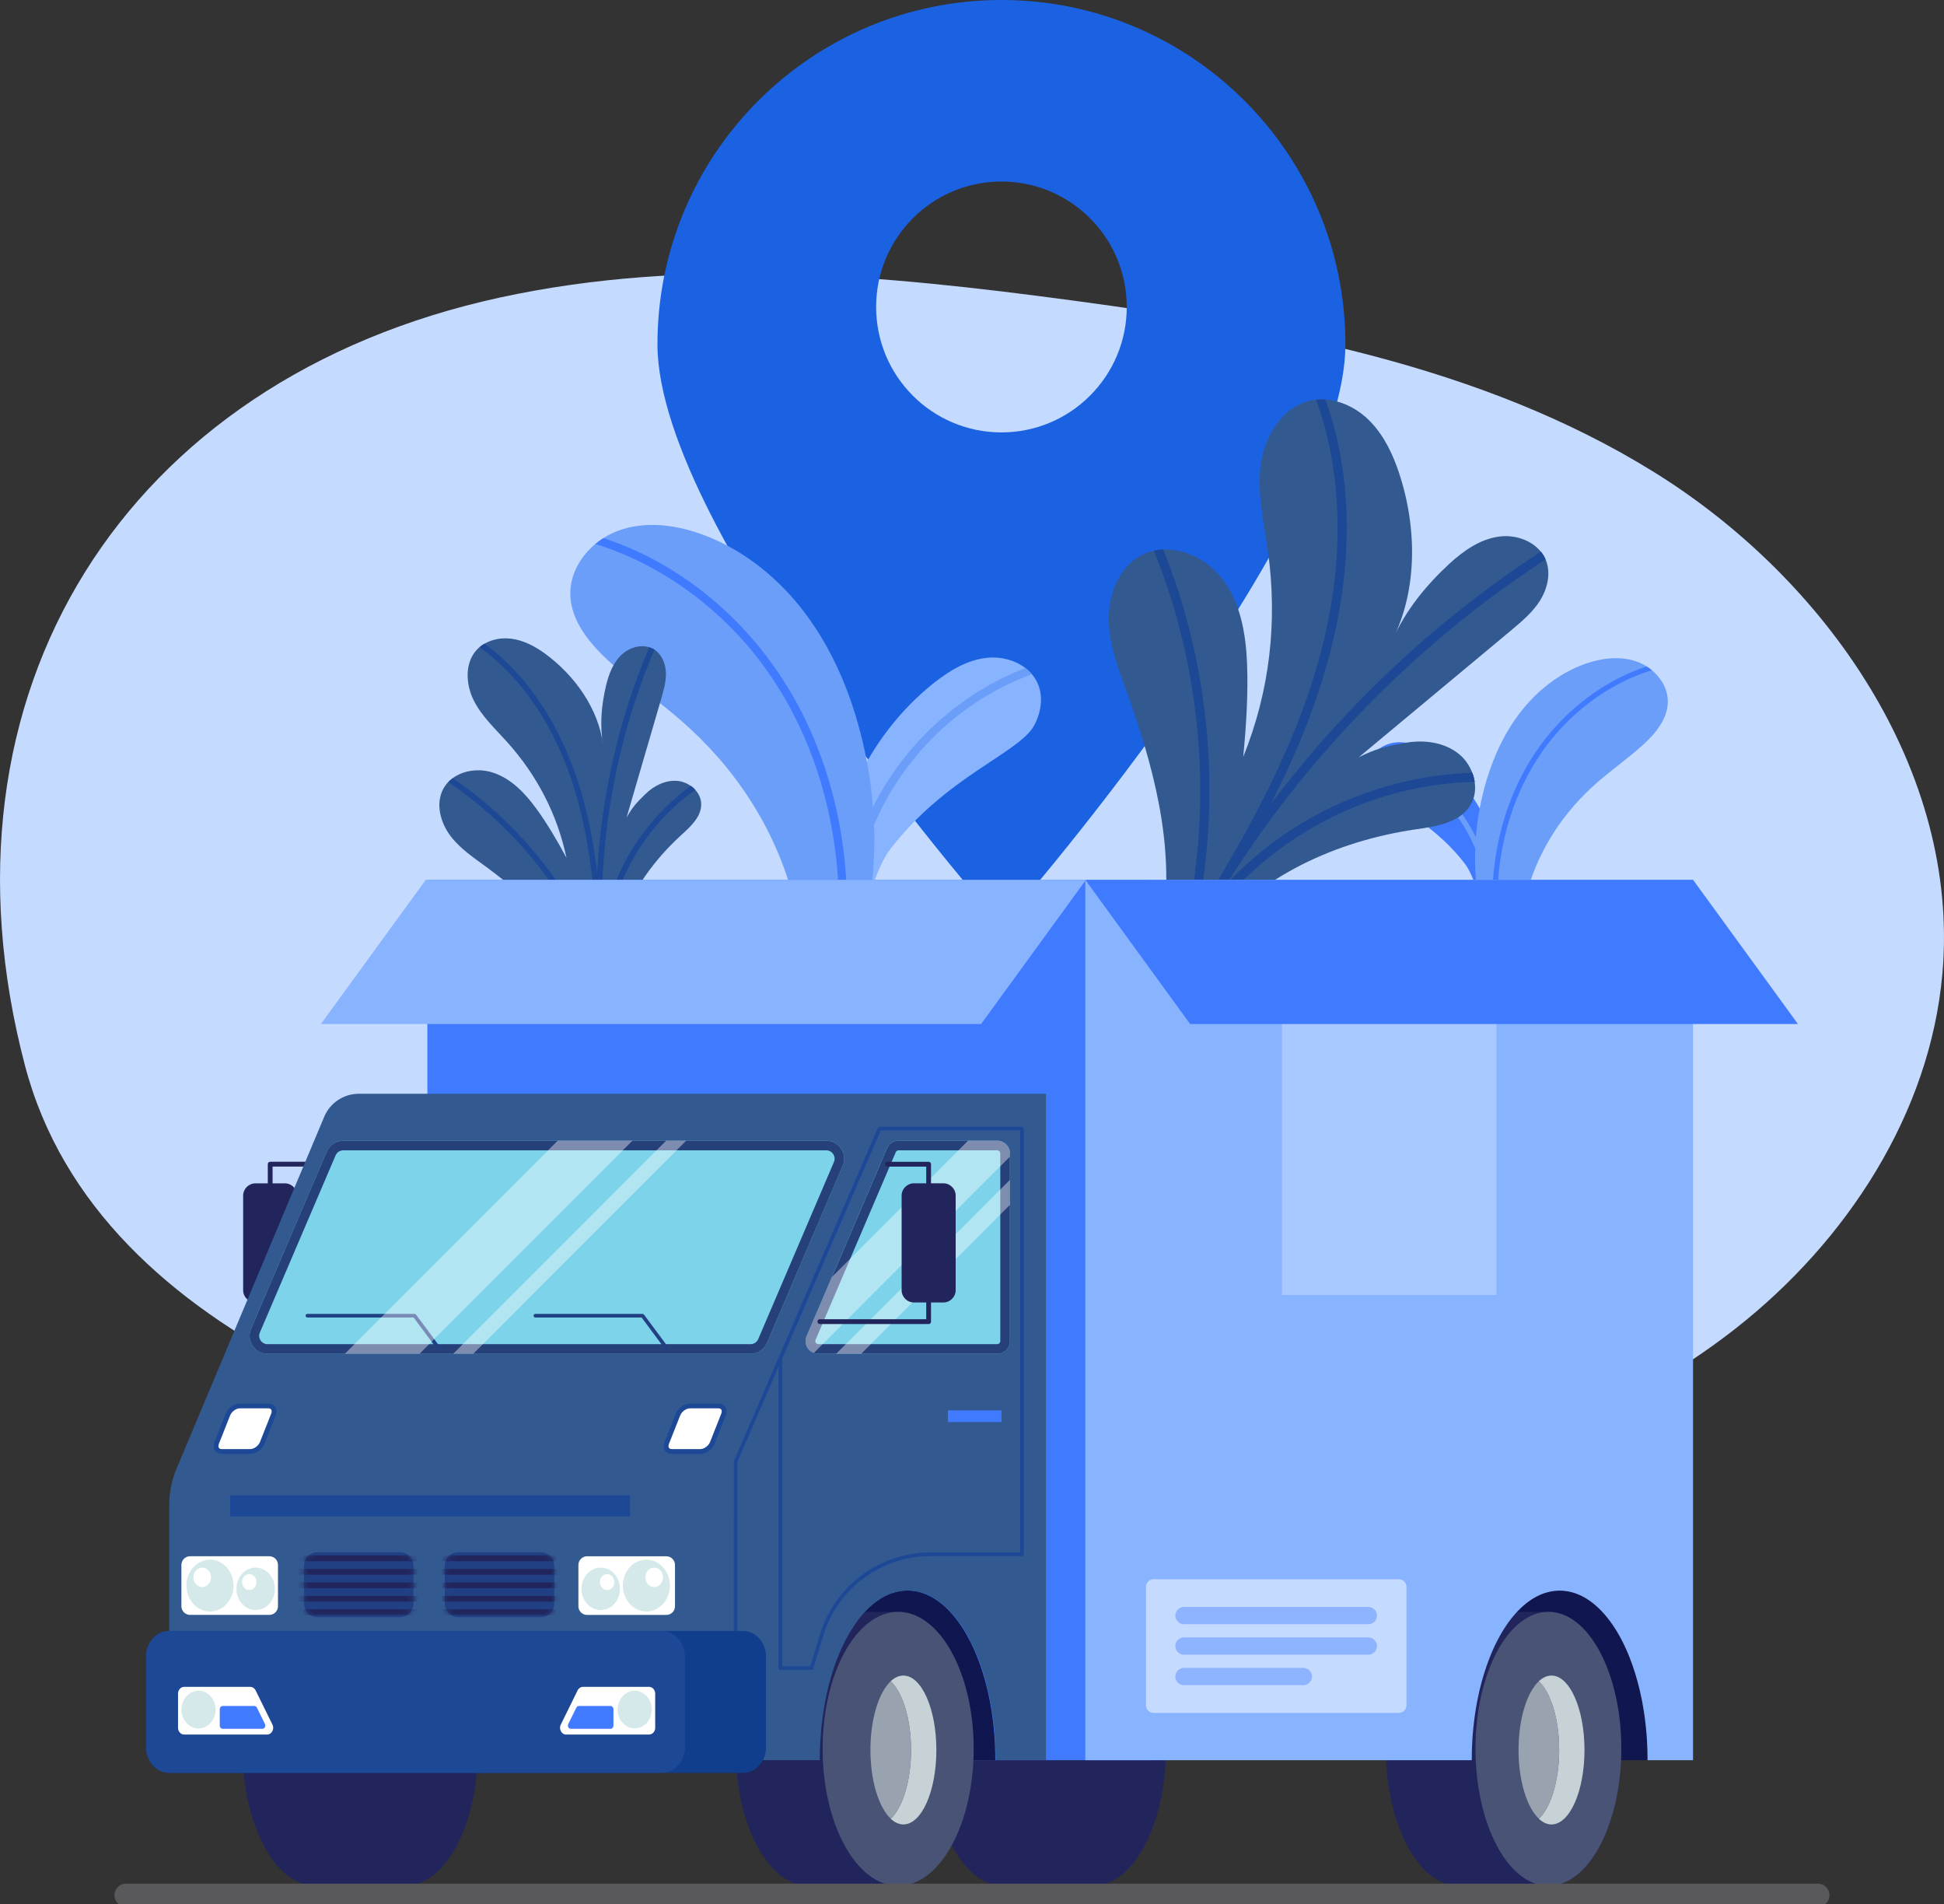 <svg width="337" height="330" viewBox="0 0 337 330" fill="none" xmlns="http://www.w3.org/2000/svg">
<rect x="0" y="0" width="337" height="330" fill="#333333" stroke="none"/>
<g clip-path="url(#clip0_2515_3302)">
<path d="M234.146 259.105C258.018 253.937 281.598 245.344 300.828 230.285C320.057 215.226 334.59 193.071 336.724 168.721C339.801 133.642 316.604 100.329 286.685 81.792C256.767 63.254 221.093 56.819 186.225 52.119C153.161 47.665 119.267 44.471 86.663 51.566C21.532 65.742 -12.646 120.057 4.32 184.64C17.15 233.464 79.987 251.372 123.71 259.904C160.082 267.007 197.897 266.961 234.146 259.113V259.105Z" fill="#C5DAFF"/>
<path d="M173.603 0C140.669 0 113.973 26.716 113.973 59.675C113.973 92.635 173.603 160.442 173.603 160.442C173.603 160.442 233.233 92.627 233.233 59.675C233.233 26.724 206.537 0 173.603 0ZM173.603 74.942C161.602 74.942 151.88 65.204 151.88 53.202C151.88 41.199 161.61 31.462 173.603 31.462C185.597 31.462 195.326 41.199 195.326 53.202C195.326 65.204 185.597 74.942 173.603 74.942Z" fill="#1A62E2"/>
<path d="M179.281 125.724C176.672 130.532 163.965 134.548 154.258 147.265C152.632 149.392 150.629 154.56 150.598 157.225H144.129C143.324 142.565 150.299 127.652 161.755 118.475C164.533 116.264 167.71 114.321 171.24 113.991C173.519 113.775 175.943 114.405 177.731 115.764C178.153 116.079 178.537 116.448 178.867 116.839C179.335 117.377 179.719 118.007 179.987 118.683C180.877 120.94 180.44 123.574 179.281 125.724Z" fill="#88B3FF"/>
<path d="M178.874 116.847C175.866 117.968 172.974 119.389 170.242 121.078C157.619 128.927 149.271 142.45 147.836 157.232H146.416C146.815 153.062 147.72 148.946 149.14 144.999C154.005 131.607 164.556 120.917 177.739 115.772C178.161 116.087 178.545 116.455 178.874 116.847Z" fill="#6B9EF9"/>
<path d="M150.598 157.225H137.921C135.159 145.245 128.637 134.609 119.605 126.262C115.224 122.215 110.274 118.844 105.839 114.851C102.309 111.672 98.902 107.64 98.864 102.887C98.849 99.538 100.621 96.444 103.215 94.27C103.667 93.902 104.135 93.549 104.634 93.249C105.425 92.735 106.261 92.312 107.143 91.99C111.694 90.3 116.827 90.899 121.408 92.512C128.199 94.908 134.123 99.477 138.635 105.083C143.155 110.704 146.308 117.331 148.388 124.227C151.58 134.84 152.47 146.305 150.598 157.217V157.225Z" fill="#6B9EF9"/>
<path d="M146.853 157.225H145.434C145.418 152.74 145.035 148.256 144.244 143.848C141.958 130.924 136.279 118.606 127.071 109.153C120.48 102.372 112.239 97.081 103.207 94.278C103.66 93.91 104.128 93.556 104.627 93.257C108.156 94.424 111.563 95.937 114.794 97.795C125.966 104.192 134.814 114.198 140.162 125.894C144.674 135.7 146.815 146.451 146.853 157.225Z" fill="#407BFF"/>
<path d="M238.113 136.092C239.771 139.14 247.828 141.69 253.982 149.753C255.018 151.105 256.284 154.376 256.299 156.073H260.397C260.911 146.774 256.483 137.32 249.216 131.499C247.452 130.094 245.441 128.866 243.201 128.658C241.75 128.52 240.216 128.919 239.08 129.779C238.811 129.979 238.566 130.209 238.359 130.463C238.059 130.808 237.821 131.2 237.645 131.63C237.077 133.058 237.361 134.732 238.098 136.092H238.113Z" fill="#407BFF"/>
<path d="M238.374 130.463C240.277 131.177 242.111 132.075 243.853 133.143C251.856 138.119 257.151 146.697 258.056 156.073H258.954C258.701 153.424 258.125 150.82 257.227 148.317C254.143 139.824 247.451 133.043 239.087 129.779C238.819 129.979 238.573 130.209 238.366 130.463H238.374Z" fill="#6B9EF9"/>
<path d="M256.306 156.073H264.348C266.105 148.478 270.241 141.728 275.966 136.437C278.744 133.873 281.882 131.73 284.698 129.204C286.939 127.192 289.095 124.634 289.126 121.617C289.133 119.489 288.013 117.531 286.363 116.157C286.079 115.926 285.78 115.696 285.465 115.512C284.959 115.189 284.429 114.92 283.877 114.713C280.992 113.645 277.738 114.022 274.83 115.043C270.525 116.564 266.765 119.459 263.903 123.014C261.033 126.577 259.038 130.778 257.718 135.155C255.693 141.89 255.132 149.154 256.314 156.081L256.306 156.073Z" fill="#6B9EF9"/>
<path d="M258.678 156.073H259.576C259.583 153.232 259.829 150.383 260.328 147.588C261.778 139.386 265.384 131.577 271.216 125.587C275.398 121.287 280.624 117.931 286.348 116.157C286.064 115.926 285.765 115.696 285.45 115.512C283.21 116.249 281.053 117.209 279.005 118.391C271.922 122.446 266.305 128.797 262.921 136.207C260.059 142.427 258.701 149.247 258.678 156.073Z" fill="#407BFF"/>
<path d="M266.988 104.069C265.684 106.135 263.781 107.725 261.901 109.299C253.115 116.617 244.336 123.928 235.55 131.246C238.504 129.749 240.239 129.357 243.5 128.766C246.761 128.159 250.368 128.604 252.923 130.693C253.959 131.538 254.749 132.682 255.225 133.942C255.432 134.448 255.555 134.978 255.639 135.516C255.846 136.929 255.639 138.365 254.879 139.586C253.007 142.627 248.933 143.226 245.411 143.74C231.629 145.76 218.231 151.85 209.522 162.731H201.166C203.944 148.878 200.644 135.07 195.986 121.747C194.444 117.324 192.526 112.954 192.234 108.277C191.942 103.601 193.715 98.433 197.843 96.252C198.541 95.883 199.27 95.614 200.022 95.453H200.038C200.575 95.323 201.104 95.261 201.641 95.246C205.424 95.069 209.384 97.12 211.778 100.191C215.024 104.307 215.975 109.783 216.183 115.028C216.39 120.272 216.037 125.825 215.515 131.185C220.127 119.766 221.493 107.755 219.804 95.545C219.121 90.585 217.894 85.608 218.531 80.64C219.168 75.671 222.237 70.572 227.094 69.444C227.424 69.367 227.762 69.313 228.092 69.267H228.107C228.659 69.206 229.22 69.206 229.772 69.252C232.297 69.413 234.76 70.557 236.686 72.239C239.295 74.527 240.991 77.691 242.172 80.939C245.618 90.485 245.955 101.919 241.359 110.95C243.676 105.797 247.114 101.535 251.258 97.703C253.69 95.476 256.522 93.472 259.775 93.011C262.461 92.612 265.446 93.549 267.103 95.607C267.433 96.006 267.709 96.451 267.917 96.943C267.947 96.989 267.963 97.02 267.978 97.073C268.883 99.331 268.277 101.988 266.98 104.069H266.988Z" fill="#335991"/>
<path d="M212.829 152.986C212.783 153.047 212.722 153.094 212.668 153.163C216.597 146.912 220.887 140.914 225.544 135.193C234.346 124.366 244.39 114.505 255.394 105.897C259.445 102.748 263.627 99.761 267.932 96.943C267.725 96.451 267.456 96.006 267.119 95.607C257.634 101.781 248.733 108.838 240.53 116.648C233.202 123.628 226.434 131.215 220.319 139.294C222.191 135.608 223.956 131.868 225.544 128.021C230.977 114.912 234.269 100.713 233.302 86.461C232.903 80.594 231.76 74.788 229.788 69.252C229.235 69.206 228.675 69.206 228.123 69.267C232.32 80.686 232.734 93.28 230.678 105.229C228.23 119.451 222.306 132.744 215.354 145.276C213.927 147.833 212.461 150.383 210.95 152.894C210.857 153.024 210.773 153.147 210.712 153.293C209.775 154.883 208.801 156.472 207.834 158.047C207.742 158.193 207.658 158.346 207.566 158.507C210.903 141.475 210.221 123.69 205.609 106.941C204.512 102.963 203.192 99.055 201.634 95.238C201.097 95.254 200.567 95.315 200.03 95.445C207.182 113.131 209.614 132.713 207.105 151.634C206.614 155.305 205.931 158.953 205.072 162.562V162.577C205.026 162.623 204.995 162.67 204.964 162.723H207.22C215.93 149.269 229.88 139.724 245.664 136.606C248.956 135.953 252.294 135.585 255.647 135.508C255.57 134.971 255.44 134.441 255.233 133.934C239.28 134.456 223.864 141.298 212.829 152.986Z" fill="#1D4896"/>
<path d="M115.439 116.61C115.485 118.138 115.047 119.628 114.625 121.102C112.622 127.967 110.62 134.832 108.617 141.698C109.63 139.885 110.39 139.079 111.87 137.635C113.351 136.184 115.377 135.155 117.434 135.339C118.262 135.416 119.076 135.731 119.759 136.215C120.043 136.407 120.296 136.637 120.526 136.89C121.125 137.551 121.516 138.365 121.554 139.271C121.639 141.506 119.743 143.241 118.086 144.739C111.64 150.606 106.821 158.446 106.1 167.131L101.765 170.057C98.373 161.902 91.843 155.897 84.776 150.606C82.435 148.855 79.911 147.257 78.131 144.931C76.35 142.604 75.46 139.309 76.841 136.729C77.079 136.291 77.363 135.9 77.693 135.554H77.701C77.939 135.293 78.184 135.078 78.46 134.878C80.364 133.465 83.134 133.143 85.443 133.903C88.566 134.909 90.968 137.413 92.909 140.062C94.851 142.711 96.6 145.714 98.204 148.678C96.608 141.145 93.124 134.441 87.991 128.689C85.904 126.355 83.533 124.197 82.128 121.401C80.724 118.606 80.532 114.882 82.666 112.601C82.811 112.44 82.965 112.302 83.126 112.163H83.134C83.402 111.933 83.686 111.733 83.993 111.564C85.359 110.766 87.039 110.497 88.62 110.697C90.769 110.973 92.756 112.017 94.498 113.292C99.616 117.04 103.783 122.853 104.55 129.142C103.952 125.656 104.251 122.246 105.064 118.806C105.548 116.802 106.315 114.774 107.842 113.392C109.093 112.248 110.973 111.687 112.546 112.179C112.86 112.271 113.152 112.401 113.436 112.586C113.467 112.601 113.49 112.609 113.513 112.632C114.771 113.484 115.385 115.074 115.439 116.61Z" fill="#335991"/>
<path d="M104.42 160.919C104.42 160.965 104.404 161.019 104.397 161.065C104.251 156.449 104.381 151.842 104.803 147.242C105.594 138.549 107.359 129.918 110.06 121.616C111.065 118.568 112.185 115.558 113.436 112.586C113.16 112.401 112.86 112.263 112.546 112.179C109.776 118.698 107.627 125.471 106.1 132.39C104.734 138.572 103.875 144.877 103.522 151.205C103.207 148.632 102.816 146.082 102.302 143.525C100.545 134.825 97.299 126.308 91.82 119.259C89.564 116.356 86.947 113.745 83.993 111.557C83.686 111.726 83.402 111.918 83.134 112.148C89.296 116.602 93.907 122.991 97.015 129.91C100.706 138.142 102.271 147.112 103.046 156.042C103.2 157.87 103.33 159.705 103.422 161.533C103.422 161.633 103.422 161.725 103.438 161.825C103.507 162.977 103.56 164.144 103.606 165.296C103.606 165.403 103.622 165.511 103.629 165.626C99.417 155.62 92.856 146.635 84.622 139.563C82.666 137.881 80.617 136.315 78.476 134.878C78.2 135.078 77.954 135.293 77.716 135.547C87.6 142.22 95.695 151.527 100.997 162.224C102.026 164.305 102.939 166.432 103.752 168.606C103.744 168.652 103.744 168.69 103.744 168.729L103.775 168.706L103.875 168.636L103.952 168.583L104.619 168.13L104.719 168.06L104.819 167.991L104.918 167.922C104.742 157.901 108.648 148.071 115.746 140.937C117.227 139.448 118.83 138.096 120.542 136.883C120.311 136.629 120.066 136.399 119.774 136.207C111.679 142.059 106.069 150.99 104.427 160.911L104.42 160.919Z" fill="#1D4896"/>
<path d="M189.479 279.363H173.94C166.958 279.363 161.302 289.991 161.302 303.107C161.302 316.224 166.965 326.852 173.94 326.852C174.163 326.852 174.385 326.844 174.608 326.821H188.811C189.034 326.844 189.256 326.852 189.479 326.852C196.462 326.852 202.117 316.224 202.117 303.107C202.117 289.991 196.454 279.363 189.479 279.363Z" fill="#21255C"/>
<path d="M285.619 305.066H255.125C255.125 288.817 261.947 275.654 270.372 275.654C278.797 275.654 285.619 288.817 285.619 305.066Z" fill="#10164F"/>
<path d="M268.423 279.363H252.885C245.902 279.363 240.247 289.991 240.247 303.107C240.247 316.224 245.91 326.852 252.885 326.852C253.107 326.852 253.33 326.844 253.552 326.821H267.756C267.978 326.844 268.201 326.852 268.423 326.852C275.406 326.852 281.061 316.224 281.061 303.107C281.061 289.991 275.398 279.363 268.423 279.363Z" fill="#21255C"/>
<path d="M268.423 326.844C275.403 326.844 281.061 316.213 281.061 303.1C281.061 289.986 275.403 279.355 268.423 279.355C261.443 279.355 255.785 289.986 255.785 303.1C255.785 316.213 261.443 326.844 268.423 326.844Z" fill="#495375"/>
<path d="M266.766 291.381C267.441 290.744 268.185 290.398 268.96 290.398C272.114 290.398 274.677 296.173 274.677 303.3C274.677 310.426 272.122 316.201 268.96 316.201C268.185 316.201 267.441 315.847 266.766 315.218C268.83 313.275 270.288 308.675 270.288 303.307C270.288 297.939 268.837 293.332 266.766 291.397V291.381Z" fill="#C7D2D7"/>
<path d="M266.766 291.381C268.83 293.324 270.288 297.924 270.288 303.292C270.288 308.66 268.838 313.267 266.766 315.202C264.702 313.259 263.244 308.66 263.244 303.292C263.244 297.924 264.694 293.317 266.766 291.381Z" fill="#99A3B0"/>
<path d="M199.309 152.495H74.087V305.066H199.309V152.495Z" fill="#407BFF"/>
<path d="M188.144 152.487V305.066H255.133C255.133 303.868 255.163 302.685 255.24 301.525C255.256 301.318 255.263 301.111 255.279 300.903C255.432 298.899 255.678 296.979 256.023 295.129C256.061 294.921 256.107 294.714 256.146 294.507C256.552 292.456 257.082 290.521 257.703 288.732C257.772 288.525 257.841 288.317 257.926 288.11C258.709 285.952 259.652 284.009 260.711 282.335C260.842 282.128 260.98 281.913 261.118 281.713C263.174 278.68 265.645 276.629 268.339 275.938C269.006 275.769 269.682 275.677 270.372 275.677C271.063 275.677 271.738 275.769 272.406 275.938C275.107 276.629 277.57 278.68 279.626 281.713C279.764 281.913 279.902 282.128 280.033 282.335C281.092 284.009 282.036 285.952 282.818 288.11C282.903 288.317 282.979 288.525 283.041 288.732C283.662 290.521 284.192 292.456 284.599 294.507C284.637 294.714 284.683 294.921 284.721 295.129C285.067 296.979 285.312 298.907 285.466 300.903C285.481 301.111 285.489 301.318 285.504 301.525C285.581 302.685 285.611 303.868 285.611 305.066H293.492V152.487H188.144Z" fill="#88B3FF"/>
<path d="M242.487 273.704H199.984C199.251 273.704 198.657 274.298 198.657 275.032V295.543C198.657 296.277 199.251 296.872 199.984 296.872H242.487C243.22 296.872 243.815 296.277 243.815 295.543V275.032C243.815 274.298 243.22 273.704 242.487 273.704Z" fill="#C5DAFF"/>
<path d="M259.415 152.487H222.229V224.434H259.415V152.487Z" fill="#A9C8FF"/>
<path opacity="0.4" d="M205.248 280H237.208" stroke="#407BFF" stroke-width="3" stroke-miterlimit="10" stroke-linecap="round"/>
<path opacity="0.4" d="M205.248 285.284H237.208" stroke="#407BFF" stroke-width="3" stroke-miterlimit="10" stroke-linecap="round"/>
<path opacity="0.4" d="M205.248 290.567H225.936" stroke="#407BFF" stroke-width="3" stroke-miterlimit="10" stroke-linecap="round"/>
<path d="M311.678 177.475H206.315L188.144 152.487H293.5L311.678 177.475Z" fill="#407BFF"/>
<path d="M55.632 177.475H170.081L188.252 152.487H73.811L55.632 177.475Z" fill="#88B3FF"/>
<path d="M65.699 229.471H46.838C46.608 229.471 46.424 229.287 46.424 229.056V201.764C46.424 201.534 46.608 201.35 46.838 201.35H53.998C54.228 201.35 54.412 201.534 54.412 201.764C54.412 201.995 54.228 202.179 53.998 202.179H47.253V228.634H65.699C65.93 228.634 66.114 228.818 66.114 229.049C66.114 229.279 65.93 229.463 65.699 229.463V229.471Z" fill="#21255C"/>
<path d="M44.291 225.747H49.378C50.56 225.747 51.519 224.787 51.519 223.604V207.232C51.519 206.049 50.56 205.089 49.378 205.089H44.291C43.108 205.089 42.15 206.049 42.15 207.232V223.604C42.15 224.787 43.108 225.747 44.291 225.747Z" fill="#21255C"/>
<path d="M172.544 305.065H142.05C142.05 288.816 148.871 275.654 157.297 275.654C165.722 275.654 172.544 288.816 172.544 305.065Z" fill="#10164F"/>
<path d="M155.701 279.363H140.162C133.18 279.363 127.524 289.991 127.524 303.107C127.524 316.224 133.187 326.852 140.162 326.852C140.385 326.852 140.608 326.844 140.83 326.821H155.034C155.256 326.844 155.479 326.852 155.701 326.852C162.684 326.852 168.339 316.224 168.339 303.107C168.339 289.991 162.676 279.363 155.701 279.363Z" fill="#21255C"/>
<path d="M155.701 326.844C162.931 326.844 168.792 316.213 168.792 303.1C168.792 289.986 162.931 279.355 155.701 279.355C148.471 279.355 142.61 289.986 142.61 303.1C142.61 316.213 148.471 326.844 155.701 326.844Z" fill="#495375"/>
<path d="M154.412 291.381C155.087 290.744 155.832 290.398 156.607 290.398C159.76 290.398 162.323 296.173 162.323 303.3C162.323 310.426 159.768 316.201 156.607 316.201C155.832 316.201 155.087 315.847 154.412 315.218C156.476 313.275 157.934 308.675 157.934 303.307C157.934 297.939 156.484 293.332 154.412 291.397V291.381Z" fill="#C7D2D7"/>
<path d="M154.412 291.381C156.476 293.324 157.934 297.924 157.934 303.292C157.934 308.66 156.484 313.267 154.412 315.202C152.348 313.259 150.89 308.66 150.89 303.292C150.89 297.924 152.34 293.317 154.412 291.381Z" fill="#99A3B0"/>
<path d="M70.219 279.363H54.681C47.698 279.363 42.042 289.991 42.042 303.107C42.042 316.224 47.705 326.852 54.681 326.852C54.903 326.852 55.126 326.844 55.348 326.821H69.552C69.774 326.844 69.997 326.852 70.219 326.852C77.202 326.852 82.857 316.224 82.857 303.107C82.857 289.991 77.194 279.363 70.219 279.363Z" fill="#21255C"/>
<path d="M181.33 189.562V305.065H172.605C172.605 288.816 165.784 275.654 157.358 275.654C148.933 275.654 142.111 288.816 142.111 305.065H29.343V260.756C29.343 258.629 29.765 256.533 30.594 254.567L56.2 193.563C57.213 191.136 59.592 189.562 62.216 189.562H181.33Z" fill="#335991"/>
<path d="M173.603 244.445H164.326V246.465H173.603V244.445Z" fill="#407BFF"/>
<path d="M43.385 251.572H38.459C37.638 251.572 37.239 250.904 37.561 250.082L39.51 245.152C39.833 244.33 40.761 243.662 41.582 243.662H46.508C47.33 243.662 47.728 244.33 47.406 245.152L45.457 250.082C45.135 250.904 44.206 251.572 43.385 251.572Z" fill="white"/>
<path d="M43.386 251.987H38.459C37.937 251.987 37.515 251.779 37.262 251.403C36.994 251.004 36.963 250.466 37.178 249.928L39.127 244.998C39.518 244.015 40.592 243.248 41.59 243.248H46.516C47.038 243.248 47.46 243.455 47.713 243.831C47.982 244.23 48.013 244.768 47.798 245.306L45.849 250.236C45.465 251.219 44.383 251.987 43.386 251.987ZM41.582 244.085C40.93 244.085 40.155 244.645 39.894 245.306L37.945 250.236C37.838 250.52 37.838 250.773 37.945 250.934C38.068 251.111 38.29 251.149 38.452 251.149H43.378C44.03 251.149 44.805 250.589 45.066 249.928L47.015 244.998C47.123 244.714 47.123 244.461 47.015 244.3C46.892 244.123 46.67 244.085 46.501 244.085H41.575H41.582Z" fill="#1D4896"/>
<path d="M121.401 251.572H116.475C115.654 251.572 115.255 250.904 115.577 250.082L117.526 245.152C117.848 244.33 118.777 243.662 119.598 243.662H124.524C125.345 243.662 125.744 244.33 125.422 245.152L123.473 250.082C123.151 250.904 122.222 251.572 121.401 251.572Z" fill="white"/>
<path d="M121.409 251.987H116.482C115.96 251.987 115.538 251.779 115.285 251.403C115.017 251.004 114.986 250.466 115.201 249.928L117.15 244.998C117.541 244.015 118.615 243.248 119.613 243.248H124.539C125.061 243.248 125.483 243.455 125.736 243.831C126.005 244.23 126.036 244.768 125.821 245.306L123.872 250.236C123.488 251.219 122.406 251.987 121.409 251.987ZM119.605 244.085C118.953 244.085 118.178 244.645 117.917 245.306L115.968 250.236C115.861 250.52 115.861 250.773 115.968 250.934C116.091 251.111 116.313 251.149 116.475 251.149H121.401C122.053 251.149 122.828 250.589 123.089 249.928L125.038 244.998C125.145 244.714 125.145 244.461 125.038 244.3C124.915 244.123 124.693 244.085 124.524 244.085H119.598H119.605Z" fill="#1D4896"/>
<path d="M127.209 263.06V302.516C127.209 302.685 127.348 302.831 127.524 302.831C127.701 302.831 127.839 302.692 127.839 302.516V253.353L134.952 236.897V289.108C134.952 289.277 135.09 289.423 135.267 289.423H140.676C140.814 289.423 140.937 289.331 140.976 289.2L142.725 283.464C144.421 277.888 148.48 273.411 153.867 271.177C156.23 270.194 158.732 269.695 161.295 269.695H177.156C177.324 269.695 177.47 269.556 177.47 269.38V195.605C177.47 195.436 177.332 195.291 177.156 195.291H152.463C152.34 195.291 152.225 195.367 152.179 195.483L134.983 235.261L127.248 253.161C127.232 253.2 127.225 253.246 127.225 253.284V262.223M176.849 269.065H161.302C158.655 269.065 156.077 269.579 153.637 270.593C148.081 272.897 143.891 277.52 142.142 283.272L140.461 288.785H135.596V235.445L152.685 195.913H176.856V269.065H176.849Z" fill="#1D4896"/>
<path d="M132.796 287.104V302.823C132.796 305.28 130.985 307.262 128.767 307.262H29.351C27.125 307.262 25.322 305.28 25.322 302.823V287.104C25.322 284.654 27.133 282.665 29.351 282.665H128.767C130.993 282.665 132.796 284.654 132.796 287.104Z" fill="#103D8C"/>
<path d="M118.746 287.104V302.823C118.746 305.28 116.935 307.262 114.717 307.262H29.351C27.125 307.262 25.322 305.28 25.322 302.823V287.104C25.322 284.654 27.133 282.665 29.351 282.665H114.71C116.935 282.665 118.738 284.654 118.738 287.104H118.746Z" fill="#1D4896"/>
<path d="M46.286 300.619H31.921C31.338 300.619 30.862 300.097 30.862 299.452V293.524C30.862 292.879 31.338 292.356 31.921 292.356H43.378C43.769 292.356 44.13 292.595 44.314 292.971L47.23 298.899C47.613 299.675 47.099 300.627 46.294 300.627L46.286 300.619Z" fill="white"/>
<path d="M45.48 299.629H38.605C38.321 299.629 38.098 299.375 38.098 299.068V296.227C38.098 295.919 38.328 295.666 38.605 295.666H44.091C44.275 295.666 44.452 295.781 44.536 295.958L45.933 298.799C46.117 299.175 45.871 299.629 45.488 299.629H45.48Z" fill="#407BFF"/>
<path d="M34.415 299.56C36.051 299.56 37.377 298.098 37.377 296.296C37.377 294.493 36.051 293.032 34.415 293.032C32.779 293.032 31.453 294.493 31.453 296.296C31.453 298.098 32.779 299.56 34.415 299.56Z" fill="#D6E9EA"/>
<path d="M98.158 300.619H112.523C113.106 300.619 113.581 300.097 113.581 299.452V293.524C113.581 292.879 113.106 292.356 112.523 292.356H101.066C100.675 292.356 100.314 292.595 100.13 292.971L97.214 298.899C96.83 299.675 97.345 300.627 98.15 300.627L98.158 300.619Z" fill="white"/>
<path d="M98.964 299.629H105.839C106.123 299.629 106.346 299.375 106.346 299.068V296.227C106.346 295.919 106.115 295.666 105.839 295.666H100.353C100.169 295.666 99.992 295.781 99.908 295.958L98.511 298.799C98.327 299.175 98.573 299.629 98.956 299.629H98.964Z" fill="#407BFF"/>
<path d="M107.067 296.296C107.067 298.101 108.394 299.56 110.029 299.56C111.663 299.56 112.991 298.101 112.991 296.296C112.991 294.491 111.663 293.032 110.029 293.032C108.394 293.032 107.067 294.491 107.067 296.296Z" fill="#D6E9EA"/>
<path d="M91.774 299.951H52.739C52.478 299.951 52.233 299.805 52.102 299.56L48.787 293.616C48.48 293.063 48.841 292.356 49.424 292.356H95.088C95.679 292.356 96.032 293.063 95.725 293.616L92.41 299.56C92.272 299.805 92.034 299.951 91.774 299.951Z" fill="#1D4896"/>
<path d="M146.086 202.049L132.972 232.735C132.481 233.887 131.346 234.624 130.11 234.624H46.386C44.153 234.624 42.649 232.343 43.524 230.277L56.645 199.591C57.136 198.439 58.264 197.702 59.507 197.702H143.232C145.465 197.702 146.969 199.983 146.086 202.049Z" fill="#7DD3E9"/>
<path d="M143.232 199.369C143.73 199.369 144.168 199.607 144.444 200.021C144.72 200.436 144.759 200.935 144.567 201.388L131.445 232.082C131.215 232.62 130.693 232.965 130.11 232.965H46.386C45.887 232.965 45.45 232.727 45.173 232.312C44.897 231.898 44.859 231.399 45.051 230.946L58.172 200.252C58.402 199.714 58.924 199.369 59.507 199.369H143.224M143.224 197.702H59.507C58.257 197.702 57.136 198.447 56.645 199.591L43.524 230.285C42.641 232.343 44.153 234.632 46.386 234.632H130.103C131.353 234.632 132.474 233.887 132.965 232.743L146.086 202.049C146.969 199.991 145.457 197.702 143.224 197.702Z" fill="#26407A"/>
<path d="M76.143 234.094C76.051 234.094 75.951 234.048 75.89 233.971L71.708 228.342H53.292C53.123 228.342 52.977 228.204 52.977 228.027C52.977 227.851 53.115 227.712 53.292 227.712H71.861C71.961 227.712 72.053 227.758 72.115 227.835L76.389 233.587C76.488 233.725 76.465 233.925 76.327 234.025C76.273 234.063 76.204 234.086 76.143 234.086V234.094Z" fill="#214084"/>
<path d="M115.661 234.094C115.569 234.094 115.469 234.048 115.408 233.971L111.226 228.342H92.81C92.641 228.342 92.495 228.204 92.495 228.027C92.495 227.851 92.633 227.712 92.81 227.712H111.379C111.479 227.712 111.571 227.758 111.633 227.835L115.907 233.587C116.006 233.725 115.983 233.925 115.845 234.025C115.792 234.063 115.722 234.086 115.661 234.086V234.094Z" fill="#214084"/>
<g opacity="0.4">
<path d="M109.63 197.702L72.736 234.624H59.784L96.677 197.702H109.63Z" fill="white"/>
<path d="M118.945 197.702L82.044 234.624H78.576L115.477 197.702H118.945Z" fill="white"/>
</g>
<path d="M175.069 199.883V232.428C175.069 233.633 174.086 234.624 172.874 234.624H141.851C141.574 234.624 141.321 234.57 141.083 234.486C139.955 234.079 139.326 232.766 139.832 231.575L144.222 221.316L153.744 199.031C154.09 198.224 154.888 197.702 155.762 197.702H172.874C174.079 197.702 175.069 198.677 175.069 199.883Z" fill="#7DD3E9"/>
<path d="M172.882 199.369C173.173 199.369 173.404 199.607 173.404 199.891V232.435C173.404 232.727 173.166 232.958 172.882 232.958H141.858C141.613 232.958 141.482 232.812 141.421 232.719C141.36 232.635 141.283 232.451 141.375 232.228L155.287 199.683C155.371 199.491 155.555 199.369 155.77 199.369H172.882ZM172.882 197.702H155.77C154.895 197.702 154.105 198.224 153.76 199.031L139.848 231.575C139.226 233.019 140.293 234.624 141.858 234.624H172.882C174.094 234.624 175.069 233.641 175.069 232.435V199.891C175.069 198.677 174.087 197.702 172.882 197.702Z" fill="#26407A"/>
<g opacity="0.4">
<path d="M175.069 199.883V200.474L141.091 234.478C139.963 234.071 139.334 232.758 139.84 231.567L144.229 221.308L167.817 197.694H172.882C174.087 197.694 175.077 198.67 175.077 199.875L175.069 199.883Z" fill="white"/>
<path d="M175.069 204.49V208.829L149.294 234.624H144.958L175.069 204.49Z" fill="white"/>
</g>
<path d="M93.746 280.285H79.443C78.154 280.285 77.11 279.24 77.11 277.95V271.361C77.11 270.071 78.154 269.027 79.443 269.027H93.746C95.035 269.027 96.079 270.071 96.079 271.361V277.95C96.079 279.24 95.035 280.285 93.746 280.285ZM71.67 277.95V271.361C71.67 270.071 70.626 269.027 69.337 269.027H55.034C53.745 269.027 52.701 270.071 52.701 271.361V277.95C52.701 279.24 53.745 280.285 55.034 280.285H69.337C70.626 280.285 71.67 279.24 71.67 277.95Z" fill="#214084"/>
<mask id="mask0_2515_3302" style="mask-type:luminance" maskUnits="userSpaceOnUse" x="52" y="269" width="45" height="12">
<path d="M93.746 280.285H79.443C78.154 280.285 77.11 279.24 77.11 277.95V271.361C77.11 270.071 78.154 269.027 79.443 269.027H93.746C95.035 269.027 96.079 270.071 96.079 271.361V277.95C96.079 279.24 95.035 280.285 93.746 280.285ZM71.67 277.95V271.361C71.67 270.071 70.626 269.027 69.337 269.027H55.034C53.745 269.027 52.701 270.071 52.701 271.361V277.95C52.701 279.24 53.745 280.285 55.034 280.285H69.337C70.626 280.285 71.67 279.24 71.67 277.95Z" fill="white"/>
</mask>
<g mask="url(#mask0_2515_3302)">
<path d="M99.678 278.917L98.182 279.916H48.757L47.545 278.917H99.678Z" fill="#21255C"/>
<path d="M103.223 276.591L101.726 277.574H45.887L44.675 276.591H103.223Z" fill="#21255C"/>
<path d="M106.776 274.256L105.264 275.247H43.025L41.797 274.256H106.776Z" fill="#21255C"/>
<path d="M110.321 271.914L108.824 272.912H40.148L38.935 271.914H110.321Z" fill="#21255C"/>
<path d="M113.873 269.58L112.362 270.57H37.278L36.058 269.58H113.873Z" fill="#21255C"/>
</g>
<path d="M46.685 269.718H32.95C32.119 269.718 31.446 270.392 31.446 271.223V278.38C31.446 279.211 32.119 279.885 32.95 279.885H46.685C47.516 279.885 48.189 279.211 48.189 278.38V271.223C48.189 270.392 47.516 269.718 46.685 269.718Z" fill="white"/>
<path d="M40.485 274.801C40.485 277.282 38.659 279.294 36.403 279.294C34.147 279.294 32.321 277.282 32.321 274.801C32.321 272.321 34.147 270.309 36.403 270.309C38.659 270.309 40.485 272.321 40.485 274.801Z" fill="#D6E9EA"/>
<path d="M36.579 273.373C36.579 274.302 35.897 275.055 35.052 275.055C34.208 275.055 33.525 274.302 33.525 273.373C33.525 272.444 34.208 271.691 35.052 271.691C35.897 271.691 36.579 272.444 36.579 273.373Z" fill="white"/>
<path d="M47.66 275.37C47.66 277.405 46.163 279.048 44.322 279.048C42.48 279.048 40.984 277.405 40.984 275.37C40.984 273.335 42.48 271.691 44.322 271.691C46.163 271.691 47.66 273.335 47.66 275.37Z" fill="#D6E9EA"/>
<path d="M44.46 274.195C44.46 274.955 43.9 275.569 43.209 275.569C42.519 275.569 41.959 274.955 41.959 274.195C41.959 273.435 42.519 272.82 43.209 272.82C43.9 272.82 44.46 273.435 44.46 274.195Z" fill="white"/>
<path d="M101.772 279.893H115.508C116.338 279.893 117.012 279.219 117.012 278.388V271.231C117.012 270.4 116.338 269.726 115.508 269.726H101.772C100.942 269.726 100.268 270.4 100.268 271.231V278.388C100.268 279.219 100.942 279.893 101.772 279.893Z" fill="white"/>
<path d="M107.973 274.801C107.973 277.282 109.799 279.294 112.055 279.294C114.311 279.294 116.137 277.282 116.137 274.801C116.137 272.321 114.311 270.309 112.055 270.309C109.799 270.309 107.973 272.321 107.973 274.801Z" fill="#D6E9EA"/>
<path d="M111.878 273.373C111.878 274.302 112.561 275.055 113.405 275.055C114.249 275.055 114.932 274.302 114.932 273.373C114.932 272.444 114.249 271.691 113.405 271.691C112.561 271.691 111.878 272.444 111.878 273.373Z" fill="white"/>
<path d="M100.798 275.37C100.798 277.405 102.294 279.048 104.136 279.048C105.977 279.048 107.474 277.405 107.474 275.37C107.474 273.335 105.977 271.691 104.136 271.691C102.294 271.691 100.798 273.335 100.798 275.37Z" fill="#D6E9EA"/>
<path d="M103.998 274.195C103.998 274.955 104.558 275.569 105.248 275.569C105.939 275.569 106.499 274.955 106.499 274.195C106.499 273.435 105.939 272.82 105.248 272.82C104.558 272.82 103.998 273.435 103.998 274.195Z" fill="white"/>
<path d="M109.223 259.174H39.902V262.83H109.223V259.174Z" fill="#1D4896"/>
<path d="M160.98 229.471H142.119C141.889 229.471 141.705 229.287 141.705 229.056C141.705 228.826 141.889 228.642 142.119 228.642H160.566V202.187H153.821C153.591 202.187 153.407 202.002 153.407 201.772C153.407 201.542 153.591 201.357 153.821 201.357H160.98C161.21 201.357 161.395 201.542 161.395 201.772V229.064C161.395 229.295 161.21 229.479 160.98 229.479V229.471Z" fill="#21255C"/>
<path d="M163.528 205.082H158.44C157.258 205.082 156.299 206.041 156.299 207.225V223.597C156.299 224.78 157.258 225.739 158.44 225.739H163.528C164.71 225.739 165.669 224.78 165.669 223.597V207.225C165.669 206.041 164.71 205.082 163.528 205.082Z" fill="#21255C"/>
<path d="M21.846 328.464H315.146" stroke="#59595B" stroke-width="4" stroke-miterlimit="10" stroke-linecap="round"/>
</g>
<defs>
<clipPath id="clip0_2515_3302">
<rect width="337" height="330" fill="white"/>
</clipPath>
</defs>
</svg>
